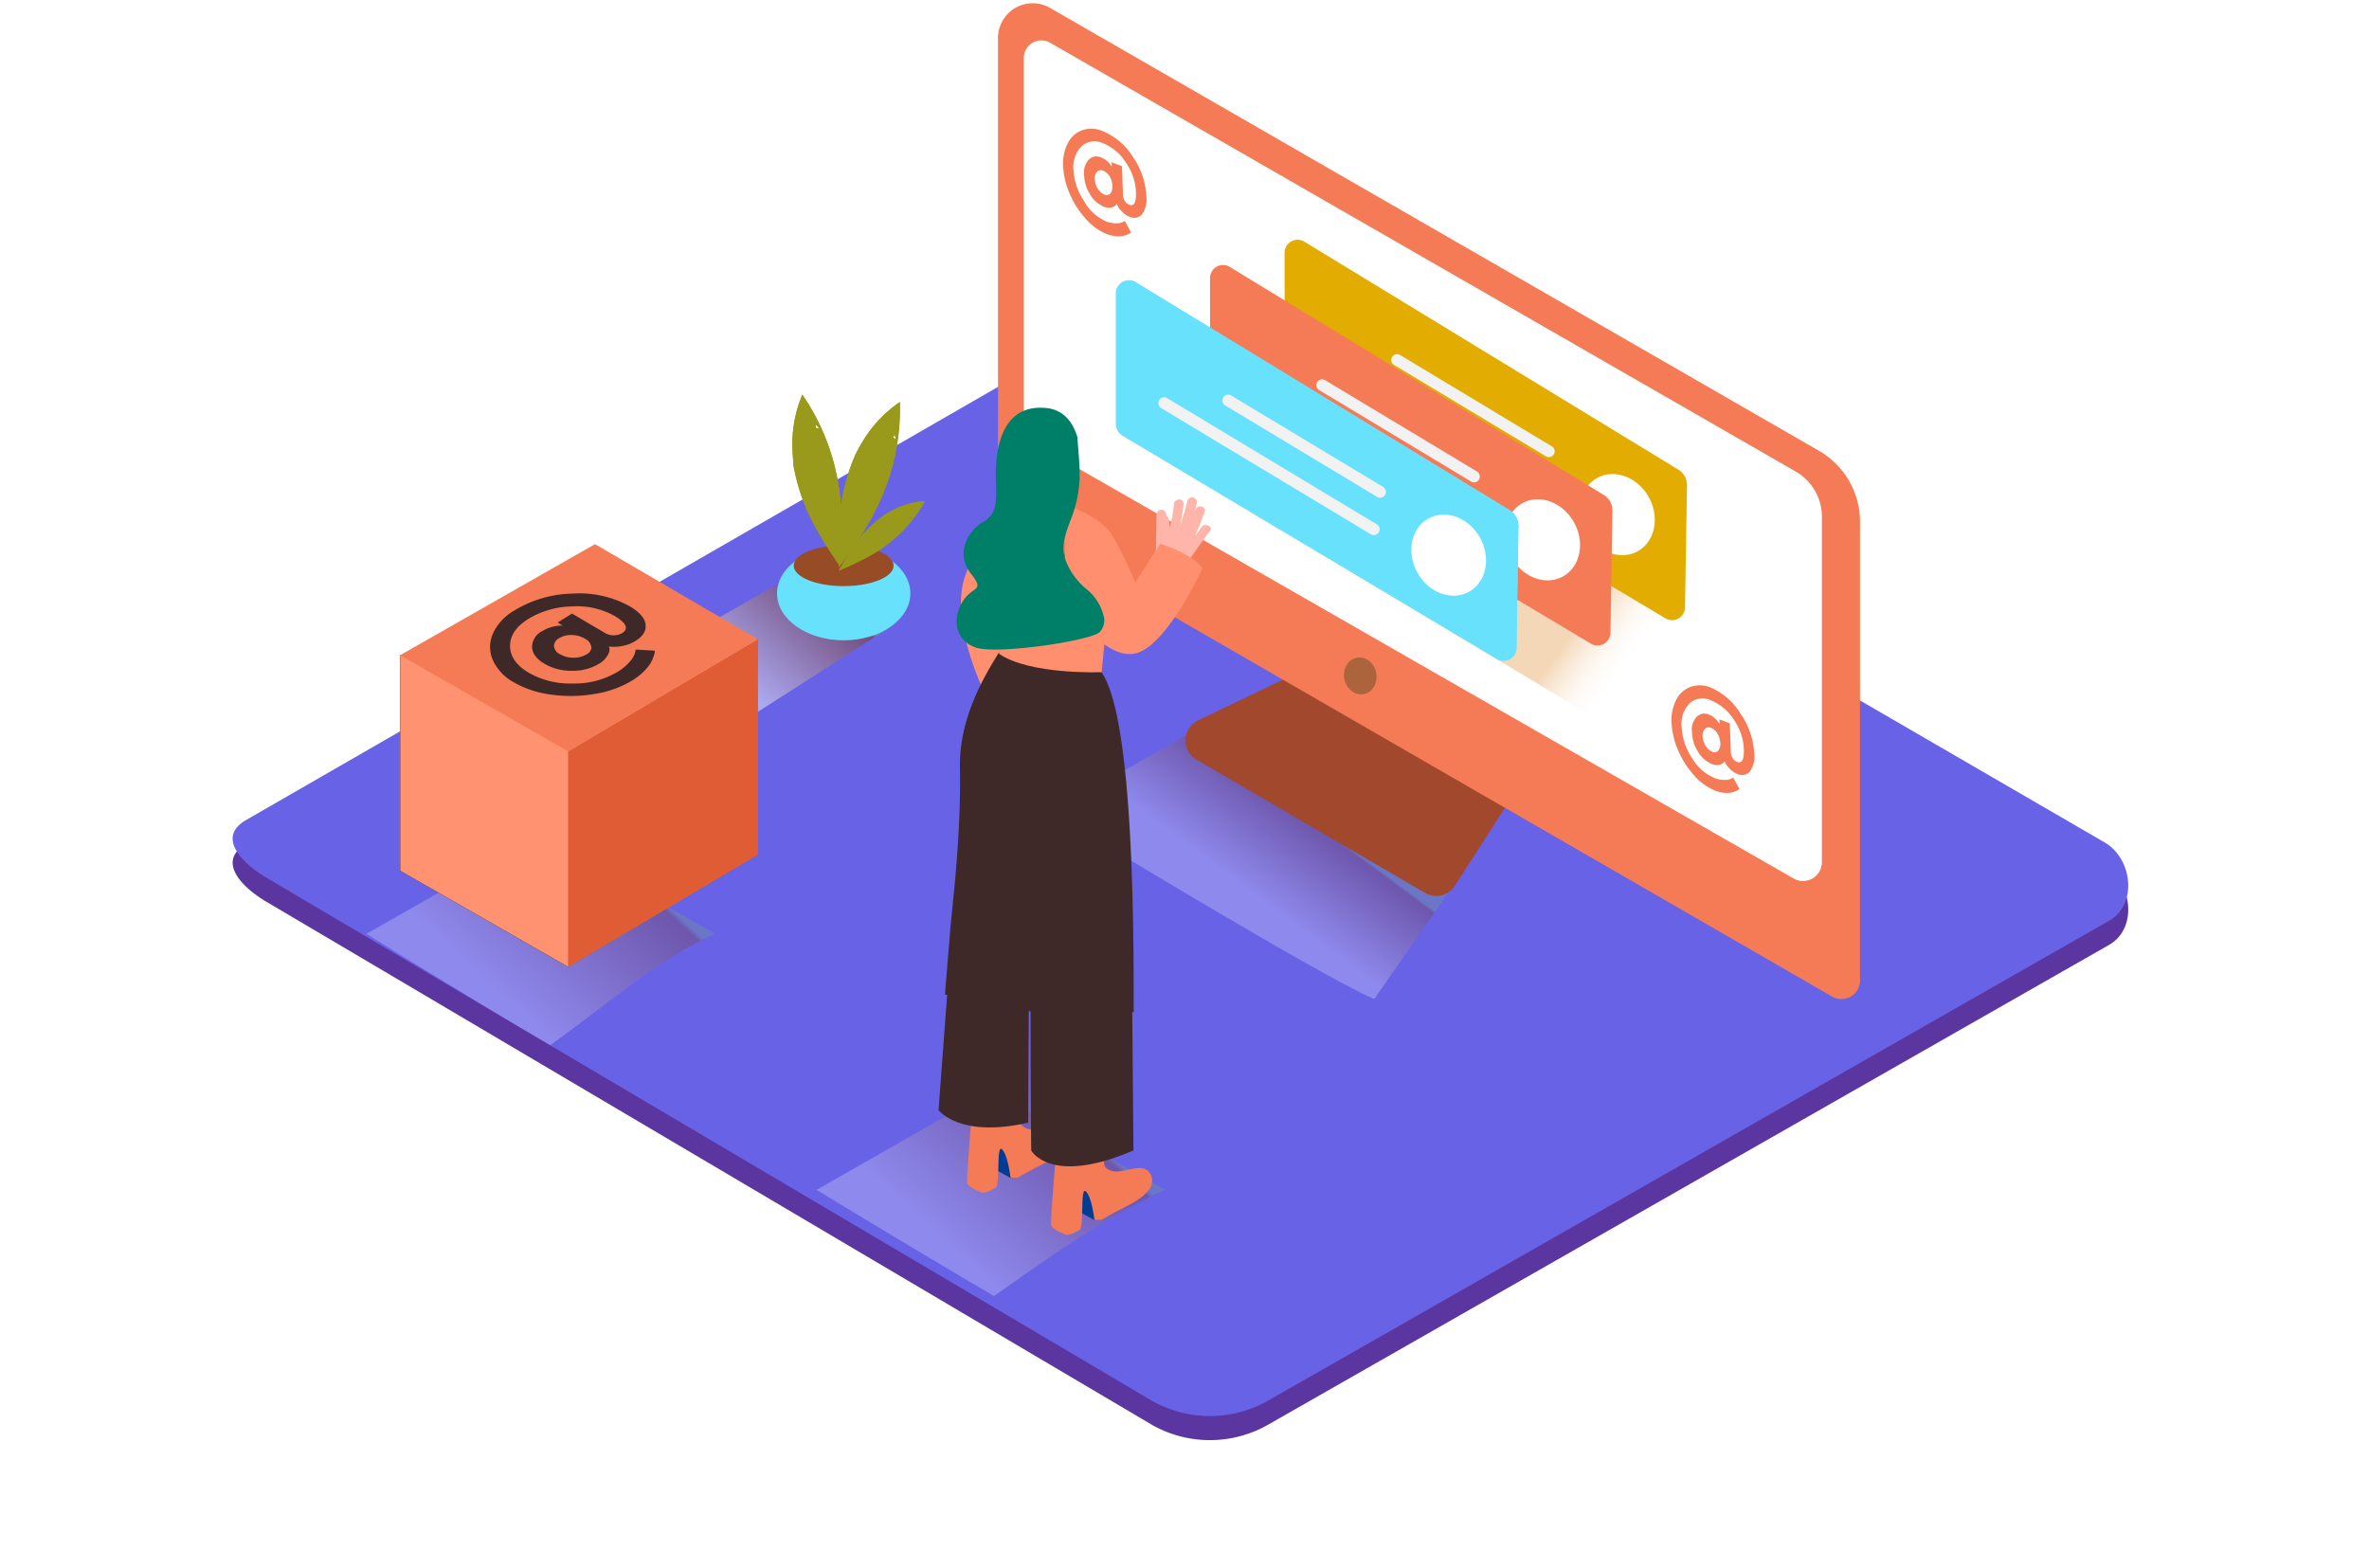 <svg width="296" height="196" xmlns="http://www.w3.org/2000/svg" xmlns:xlink="http://www.w3.org/1999/xlink">
 <defs>
  <filter id="f" filterUnits="objectBoundingBox" height="527.4%" width="491.7%" y="-152.6%" x="-195.8%">
   <feGaussianBlur stdDeviation="25"/>
  </filter>
  <path d="m0,13.878l0,26.935l20.984,12.017l23.694,-14.013l0,-26.934" id="g"/>
  <linearGradient id="a" y2="55.524%" x2="40.788%" y1="36.858%" x1="61.181%">
   <stop offset="0%" stop-color="#78B46A"/>
   <stop offset="3%" stop-color="#7F3500"/>
   <stop offset="100%" stop-color="#FFF"/>
  </linearGradient>
  <linearGradient id="b" y2="62.428%" x2="29.852%" y1="28.582%" x1="82.186%">
   <stop offset="0%" stop-color="#78B46A"/>
   <stop offset="3%" stop-color="#7F3500"/>
   <stop offset="100%" stop-color="#FFF"/>
  </linearGradient>
  <linearGradient id="c" y2="66.572%" x2="21.557%" y1="21.945%" x1="80.66%">
   <stop offset="0%" stop-color="#78B46A"/>
   <stop offset="3%" stop-color="#7F3500"/>
   <stop offset="100%" stop-color="#FFF"/>
  </linearGradient>
  <linearGradient id="d" y2="55.262%" x2="67.462%" y1="60.558%" x1="81.016%">
   <stop offset="0%" stop-opacity="0" stop-color="#FFF"/>
   <stop offset="99%" stop-color="#DC841E"/>
  </linearGradient>
  <linearGradient id="e" y2="62.288%" x2="29.857%" y1="27.602%" x1="82.183%">
   <stop offset="0%" stop-color="#78B46A"/>
   <stop offset="3%" stop-color="#7F3500"/>
   <stop offset="100%" stop-color="#FFF"/>
  </linearGradient>
 </defs>
 <g>
  <title>background</title>
  <rect fill="none" id="canvas_background" height="198" width="298" y="-1" x="-1"/>
 </g>
 <g>
  <title>Layer 1</title>
  <g id="svg_1" fill-rule="evenodd" fill="none">
   <g id="svg_2" fill-rule="nonzero">
    <path id="svg_3" fill="#5B36A0" d="m143.994,178.096l-110.318,-65.176c-3.512,-1.974 -6.523,-5.209 -3.1,-7.331l110.71,-63.789c1.66,-1.03 4.181,-1.705 5.873,-0.72l115.786,67.19c3.512,2.038 4.142,7.717 0.643,9.774l-105.056,59.95a14.67,14.67 0 0 1 -14.538,0.102z"/>
    <path id="svg_4" fill="#6862E6" d="m143.994,175.088l-110.318,-65.178c-3.512,-1.975 -6.523,-5.21 -3.1,-7.332l110.71,-63.788c1.66,-1.029 4.181,-1.704 5.873,-0.72l115.786,67.19c3.512,2.039 4.142,7.717 0.643,9.775l-105.056,59.949a14.67,14.67 0 0 1 -14.538,0.103l0,0.001z"/>
    <path id="svg_5" opacity="0.25" fill="url(#a)" d="m153.09,89.094l-21.768,12.418s33.533,20.457 40.39,23.338l12.537,-18.007"/>
    <path id="svg_6" opacity="0.25" fill="url(#b)" d="m145.57,148.67l-21.774,-12.393l-21.774,12.418s11.34,6.92 22.18,13.274c6.882,-4.868 13.771,-9.788 21.368,-13.3l0,0.001z"/>
    <path id="svg_7" opacity="0.46" fill="url(#c)" d="m98.658,72.142l-13.811,7.878s1.17,7.222 8.028,10.103l18.082,-11.576"/>
    <ellipse id="svg_8" ry="5.865" rx="8.33" cy="74.155" cx="105.418" fill="#68E1FD"/>
    <ellipse id="svg_9" ry="2.553" rx="6.24" cy="70.695" cx="105.412" fill="#974C26"/>
    <path id="svg_10" fill="#999A1C" d="m105.187,66.438c0,-1.151 -0.039,-2.303 -0.129,-3.454c-0.026,-0.3 -0.054,-0.598 -0.084,-0.894l-0.064,-0.585c0,-0.173 -0.09,-0.643 -0.09,-0.598c-0.039,-0.236 -0.08,-0.47 -0.122,-0.7a27.482,27.482 0 0 0 -4.451,-10.888a15.913,15.913 0 0 0 -1.242,6.373c0,0.643 0.051,1.286 0.103,1.89l0,0.38a25.153,25.153 0 0 0 1.158,4.38a21.007,21.007 0 0 0 1.344,3.009a41.327,41.327 0 0 0 1.846,3.183c0.515,0.81 1.004,1.53 1.5,2.219c0.154,-1.434 0.224,-2.875 0.23,-4.315l0.001,0zm-3.274,-12.946a1.035,1.035 0 0 0 0,-0.45c0.158,0.163 0.315,0.33 0.47,0.502a1.428,1.428 0 0 0 -0.477,-0.052l0.007,0z"/>
    <path id="svg_11" fill="#999A1C" d="m107.329,67.325c0.643,-0.97 1.21,-1.93 1.756,-2.977c0.141,-0.266 0.279,-0.532 0.412,-0.798l0.263,-0.534l0.251,-0.553l0.277,-0.643a27.48,27.48 0 0 0 2.142,-11.575a15.918,15.918 0 0 0 -4.503,4.694a23.024,23.024 0 0 0 -0.933,1.647l-0.128,0.237l-0.033,0.103c-0.122,0.29 -0.244,0.58 -0.36,0.875a25.153,25.153 0 0 0 -1.035,3.44a21.005,21.005 0 0 0 -0.496,3.261a38.863,38.863 0 0 0 -0.167,3.672c0,0.958 0,1.833 0.058,2.675c0.855,-1.138 1.717,-2.308 2.496,-3.524zm4.245,-12.662c0.101,-0.113 0.176,-0.247 0.219,-0.393c0.047,0.223 0.088,0.438 0.122,0.644c-0.1,-0.1 -0.215,-0.185 -0.34,-0.251l-0.001,0z"/>
    <path id="svg_12" fill="#999A1C" d="m107.284,70.193c0.647,-0.321 1.29,-0.668 1.93,-1.041l0.482,-0.296l0.315,-0.2l0.309,-0.218l0.36,-0.264a17.288,17.288 0 0 0 4.889,-5.55a10.017,10.017 0 0 0 -3.937,1.087c-0.354,0.18 -0.695,0.38 -1.036,0.585l-0.147,0.09l-0.052,0.045l-0.476,0.354c-0.593,0.467 -1.152,0.977 -1.672,1.524c-0.481,0.498 -0.922,1.034 -1.32,1.601a41.869,41.869 0 0 0 -1.286,1.93c-0.308,0.514 -0.585,0.996 -0.83,1.466c0.83,-0.347 1.66,-0.708 2.47,-1.113l0.001,0zm6.38,-5.466a0.643,0.643 0 0 0 0.245,-0.141a6.569,6.569 0 0 1 -0.154,0.405a0.9,0.9 0 0 0 -0.09,-0.257l0,-0.007l-0.001,0zm-8.477,1.711c0,-1.151 -0.039,-2.303 -0.129,-3.454c-0.026,-0.3 -0.054,-0.598 -0.084,-0.894l-0.064,-0.585c0,-0.173 -0.09,-0.643 -0.09,-0.598c-0.039,-0.236 -0.08,-0.47 -0.122,-0.7a27.482,27.482 0 0 0 -4.451,-10.888a15.913,15.913 0 0 0 -1.242,6.373c0,0.643 0.051,1.286 0.103,1.89l0,0.38a25.153,25.153 0 0 0 1.158,4.38a21.007,21.007 0 0 0 1.344,3.009a41.327,41.327 0 0 0 1.846,3.183c0.515,0.81 1.004,1.53 1.5,2.219c0.154,-1.434 0.224,-2.875 0.23,-4.315l0.001,0zm-3.274,-12.946a1.035,1.035 0 0 0 0,-0.45c0.158,0.163 0.315,0.33 0.47,0.502a1.428,1.428 0 0 0 -0.477,-0.052l0.007,0z"/>
    <path id="svg_13" fill="#999A1C" d="m107.329,67.325c0.643,-0.97 1.21,-1.93 1.756,-2.977c0.141,-0.266 0.279,-0.532 0.412,-0.798l0.263,-0.534l0.251,-0.553l0.277,-0.643a27.48,27.48 0 0 0 2.142,-11.575a15.918,15.918 0 0 0 -4.503,4.694a23.024,23.024 0 0 0 -0.933,1.647l-0.128,0.237l-0.033,0.103c-0.122,0.29 -0.244,0.58 -0.36,0.875a25.153,25.153 0 0 0 -1.035,3.44a21.005,21.005 0 0 0 -0.496,3.261a38.863,38.863 0 0 0 -0.167,3.672c0,0.958 0,1.833 0.058,2.675c0.855,-1.138 1.717,-2.308 2.496,-3.524zm4.245,-12.662c0.101,-0.113 0.176,-0.247 0.219,-0.393c0.047,0.223 0.088,0.438 0.122,0.644c-0.1,-0.1 -0.215,-0.185 -0.34,-0.251l-0.001,0z"/>
    <path id="svg_14" fill="#999A1C" d="m107.284,70.193c0.647,-0.321 1.29,-0.668 1.93,-1.041l0.482,-0.296l0.315,-0.2l0.309,-0.218l0.36,-0.264a17.288,17.288 0 0 0 4.889,-5.55a10.017,10.017 0 0 0 -3.937,1.087c-0.354,0.18 -0.695,0.38 -1.036,0.585l-0.147,0.09l-0.052,0.045l-0.476,0.354c-0.593,0.467 -1.152,0.977 -1.672,1.524c-0.481,0.498 -0.922,1.034 -1.32,1.601a41.869,41.869 0 0 0 -1.286,1.93c-0.308,0.514 -0.585,0.996 -0.83,1.466c0.83,-0.347 1.66,-0.708 2.47,-1.113l0.001,0zm6.38,-5.466a0.643,0.643 0 0 0 0.245,-0.141a6.569,6.569 0 0 1 -0.154,0.405a0.9,0.9 0 0 0 -0.09,-0.257l0,-0.007l-0.001,0z"/>
    <path id="svg_15" fill="#A1482D" d="m161.735,84.245l-12.048,5.788a2.772,2.772 0 0 0 -0.193,4.894l28.554,16.656a2.773,2.773 0 0 0 3.731,-0.894l6.94,-10.791"/>
    <path id="svg_16" fill="#F47B56" d="m227.264,56.328l-96.07,-55.344a4.336,4.336 0 0 0 -6.497,3.756l0,57.575c0,1.287 0.686,2.476 1.8,3.12l102.42,59.106a2.323,2.323 0 0 0 3.486,-2.013l0,-57.338a10.225,10.225 0 0 0 -5.14,-8.862l0.001,0z"/>
    <path id="svg_17" fill="#FFF" d="m131.2,5.338l93.169,53.588a6.533,6.533 0 0 1 3.274,5.66l0,43.157a2.36,2.36 0 0 1 -3.531,2.045l-95.016,-54.482a2.328,2.328 0 0 1 -1.17,-2.02l0,-46.051a2.186,2.186 0 0 1 3.274,-1.897z"/>
    <ellipse id="svg_18" ry="2.315" rx="2.026" cy="84.467" cx="169.964" transform="rotate(-10.9 169.964,84.467) " fill="#AB643C"/>
    <path id="svg_19" d="m156.242,63.891l43.297,26.007l21.389,-12.431l-38.216,-22.238" opacity="0.32" fill="url(#d)"/>
    <path id="svg_20" fill="#E2AC00" d="m209.748,58.714l-46.81,-28.534a1.621,1.621 0 0 0 -2.431,1.46l0,16.257a1.704,1.704 0 0 0 0.817,1.467l46.803,27.93a1.615,1.615 0 0 0 2.412,-1.41l0.244,-15.157a2.276,2.276 0 0 0 -1.035,-2.013z"/>
    <path id="svg_21" fill="#FFF" d="m198.549,67.08c1.679,2.348 4.631,3.004 6.587,1.473c1.955,-1.53 2.18,-4.675 0.501,-7.016c-1.679,-2.34 -4.631,-3.003 -6.587,-1.472c-1.955,1.53 -2.18,4.669 -0.501,7.016l0,-0.001z"/>
    <path id="svg_22" fill="#F2F2F2" d="m193.956,55.814l-19.092,-11.492a0.727,0.727 0 0 0 -0.733,1.247l19.092,11.492a0.727,0.727 0 0 0 0.733,-1.247zm-0.785,4.669l-26.315,-15.84a0.727,0.727 0 0 0 -0.702,1.248l26.284,15.846a0.727,0.727 0 0 0 0.733,-1.248l0,-0.006z"/>
    <path id="svg_23" fill="#F47B56" d="m200.408,61.865l-46.784,-28.527a1.621,1.621 0 0 0 -2.432,1.46l0,16.25c-0.007,0.6 0.3,1.159 0.81,1.473l46.804,27.93a1.615,1.615 0 0 0 2.419,-1.44l0.244,-15.159a2.276,2.276 0 0 0 -1.061,-1.987z"/>
    <path id="svg_24" fill="#FFF" d="m189.209,70.232c1.679,2.347 4.631,3.003 6.587,1.473c1.955,-1.53 2.18,-4.676 0.501,-7.017c-1.679,-2.34 -4.631,-3.003 -6.587,-1.472c-1.955,1.53 -2.18,4.669 -0.501,7.016z"/>
    <path id="svg_25" fill="#F2F2F2" d="m184.616,58.965l-19.106,-11.492a0.727,0.727 0 0 0 -0.733,1.248l19.092,11.492a0.727,0.727 0 0 0 0.733,-1.248l0.013,0l0.001,0zm-0.791,4.701l-26.31,-15.865a0.727,0.727 0 0 0 -0.733,1.248l26.316,15.839a0.727,0.727 0 0 0 0.733,-1.248l-0.006,0.026z"/>
    <path id="svg_26" fill="#68E1FD" d="m188.668,63.782l-46.796,-28.528a1.621,1.621 0 0 0 -2.432,1.46l0,16.251a1.704,1.704 0 0 0 0.817,1.466l46.803,27.93a1.615,1.615 0 0 0 2.419,-1.44l0.244,-15.159c0.021,-0.8 -0.38,-1.551 -1.055,-1.98z"/>
    <path id="svg_27" fill="#68E1FD" d="m188.668,63.782l-46.796,-28.528a1.621,1.621 0 0 0 -2.432,1.46l0,16.251a1.704,1.704 0 0 0 0.817,1.466l46.803,27.93a1.615,1.615 0 0 0 2.419,-1.44l0.244,-15.159c0.021,-0.8 -0.38,-1.551 -1.055,-1.98z"/>
    <path id="svg_28" fill="#FFF" d="m177.463,72.148c1.679,2.348 4.631,3.004 6.587,1.473c1.955,-1.53 2.18,-4.675 0.501,-7.016c-1.678,-2.34 -4.631,-3.003 -6.586,-1.473c-1.956,1.53 -2.162,4.67 -0.502,7.016z"/>
    <path id="svg_29" fill="#F2F2F2" d="m172.87,60.881l-19.098,-11.491a0.727,0.727 0 0 0 -0.734,1.248l19.092,11.492a0.727,0.727 0 0 0 0.734,-1.248l0.006,0l0,-0.001zm-0.791,4.676l-26.316,-15.84a0.727,0.727 0 0 0 -0.733,1.248l26.315,15.84a0.727,0.727 0 0 0 0.734,-1.248z"/>
    <path id="svg_30" fill="#FF8F6F" d="m127.25,62.187a22.765,22.765 0 0 0 -6.632,9.717c-2.328,6.43 3.493,16.939 3.493,16.939l9.057,-7.17"/>
    <path id="svg_31" fill="#003B94" d="m126.273,147.21l-2.458,-1.357l0.644,-3.511s3.66,0.347 3.981,1.646"/>
    <path id="svg_32" fill="#F47B56" d="m127.173,147.158c0.553,-0.34 1.132,-0.643 1.705,-0.945c1.421,-0.778 3.473,-1.582 4.348,-3.042a1.697,1.697 0 0 0 -0.116,-1.929c-1.286,-1.556 -4.104,1.003 -5.544,-0.72c-0.283,-0.341 -0.419,-5.75 -0.419,-5.75l-5.48,1.48s-0.926,10.868 -0.823,11.537c0.102,0.668 1.987,1.286 1.987,1.286a4.857,4.857 0 0 0 1.583,-0.643c0.572,-0.418 0.051,-5.518 0.784,-4.804c0.734,0.714 1.055,3.505 1.055,3.505c0.305,0.046 0.614,0.054 0.92,0.025z"/>
    <path id="svg_33" fill="#003B94" d="m136.738,152.464l-2.457,-1.338l0.643,-3.511s3.66,0.347 3.982,1.646"/>
    <path id="svg_34" fill="#F47B56" d="m137.665,152.412c0.553,-0.34 1.132,-0.643 1.704,-0.945c1.422,-0.778 3.474,-1.582 4.349,-3.042a1.697,1.697 0 0 0 -0.116,-1.929c-1.287,-1.556 -4.104,1.003 -5.545,-0.72c-0.283,-0.341 -0.418,-5.75 -0.418,-5.75l-5.48,1.48s-0.933,10.906 -0.83,11.55c0.102,0.643 1.987,1.286 1.987,1.286a4.857,4.857 0 0 0 1.583,-0.643c0.572,-0.418 0.051,-5.518 0.784,-4.804c0.734,0.714 1.055,3.505 1.055,3.505c0.307,0.042 0.619,0.046 0.927,0.012z"/>
    <path id="svg_35" fill="#3E2928" d="m118.882,117.133l-1.615,21.588s2.573,3.55 11.2,1.576l0.083,-14.553m0.296,-4.334c-0.187,1.858 0,22.36 0,22.36s2.386,4.462 12.775,0l-0.148,-17.422"/>
    <path id="svg_36" fill="#3E2928" d="m118.078,124.264c0.707,0.49 0.952,-2.025 1.691,-1.594a42.094,42.094 0 0 0 8.517,3.755l0.064,0a0.586,0.586 0 0 1 0.792,0.29c1.834,0.547 3.7,0.976 5.59,1.286c2.424,0.386 4.431,-1.409 6.92,-1.53c0,-9.531 0.046,-36.657 -4.013,-42.445l-12.01,-4.038c-0.058,0.99 -5.828,7.678 -5.686,15.833c0.16,9.19 -1.036,17.858 -1.242,20.733c-0.032,0.489 -0.598,7.19 -0.623,7.71z"/>
    <path id="svg_37" fill="#FF8F6F" d="m138.745,73.068l-1.106,10.933s-8.96,0.36 -12.82,-2.303l0,-9.273"/>
    <path id="svg_38" fill="#FFB5A9" d="m150.137,65.872l-0.913,1.247a30.002,30.002 0 0 0 1.286,-3.119c0.258,-0.726 -0.907,-1.016 -1.164,-0.289l-0.135,0.373c0.112,-0.386 0.217,-0.774 0.315,-1.164a0.6,0.6 0 1 0 -1.164,-0.29a31.17,31.17 0 0 1 -0.907,2.985a21.3,21.3 0 0 0 0.425,-2.637c0.077,-0.765 -1.126,-0.733 -1.197,0c-0.1,1.01 -0.28,2.01 -0.54,2.99a5.57,5.57 0 0 0 -0.097,-1.029a0.604,0.604 0 0 0 -0.25,-0.43a4.653,4.653 0 0 0 -0.116,-0.4a0.605,0.605 0 0 0 -1.178,0.18l-0.077,4.502c-0.218,0.467 -0.501,0.9 -0.842,1.287c0.578,0.4 1.137,0.83 1.672,1.286c0.478,0.403 0.933,0.833 1.364,1.286c0.386,-0.48 0.757,-0.969 1.113,-1.466a0.643,0.643 0 0 0 0.115,-0.129a128.076,128.076 0 0 1 3.32,-4.682c0.476,-0.527 -0.573,-1.112 -1.03,-0.501z"/>
    <path id="svg_39" fill="#FF8F6F" d="m133.059,63.1s4.233,1.138 5.95,3.859a48.38,48.38 0 0 1 2.837,5.845l3.126,-4.855s3.795,1.164 5.3,3.029c0,0 -4.502,9.84 -8.426,10.682c-3.924,0.842 -8.092,-5.775 -8.092,-5.775s-0.862,2.765 -0.695,-0.187"/>
    <path id="svg_40" fill="#007F68" d="m135.748,73.615a8.572,8.572 0 0 1 -2.683,-3.82c-0.508,-1.73 0.129,-3.248 0.72,-4.856a15.643,15.643 0 0 0 1.107,-4.997c0.052,-1.684 -0.141,-3.37 -0.257,-5.048a0.489,0.489 0 0 1 0,-0.218c-0.566,-1.898 -1.724,-3.505 -4.008,-3.698c-5.911,-0.502 -6.246,6.045 -6.2,8.707c0.044,2.663 0.328,4.463 -1.634,5.576c-1.962,1.112 -3.378,4.032 -1.506,6.392c1.872,2.36 0.193,1.499 -1.055,3.595c-1.247,2.097 -0.926,4.714 1.634,5.66c2.56,0.945 14.46,-0.83 15.554,-1.93a2.27,2.27 0 0 0 0.56,-1.608a6.238,6.238 0 0 0 -2.232,-3.755z"/>
    <path id="svg_41" fill="#F47B56" d="m141.563,19.62a9.42,9.42 0 0 1 1.672,4.888a3.215,3.215 0 0 1 -0.547,2.283a1.319,1.319 0 0 1 -1.595,0.277a2.464,2.464 0 0 1 -0.862,-0.58a3.003,3.003 0 0 1 -0.553,-0.7l-0.154,-0.302c-0.042,0.079 -0.094,0.152 -0.155,0.218c-0.153,0.12 -0.335,0.197 -0.527,0.225c-0.322,0.06 -0.654,0.02 -0.952,-0.115a3.57,3.57 0 0 1 -1.686,-1.512a4.854,4.854 0 0 1 -0.746,-2.437c-0.095,-0.7 0.124,-1.406 0.598,-1.93a1.377,1.377 0 0 1 1.564,-0.244c0.258,0.103 0.495,0.251 0.7,0.438c0.176,0.149 0.332,0.32 0.464,0.508l0.116,0.206l0,-0.573l1.286,0.502l0.129,3.614c0.009,0.259 0.089,0.51 0.231,0.727c0.121,0.209 0.306,0.373 0.528,0.47c0.622,0.244 0.909,-0.292 0.862,-1.609a6.957,6.957 0 0 0 -1.242,-3.633a6.091,6.091 0 0 0 -2.85,-2.43a2.4,2.4 0 0 0 -2.675,0.34a3.633,3.633 0 0 0 -1.036,2.971a7.664,7.664 0 0 0 1.287,3.859a5.93,5.93 0 0 0 2.746,2.572c0.408,0.17 0.845,0.255 1.287,0.25c0.287,0.02 0.575,-0.033 0.836,-0.154l0.257,-0.141l0.779,1.447l-0.129,0.09c-0.122,0.068 -0.249,0.129 -0.38,0.18c-0.205,0.089 -0.421,0.15 -0.643,0.18a3.217,3.217 0 0 1 -0.855,0a4.31,4.31 0 0 1 -1.087,-0.277a7.076,7.076 0 0 1 -2.573,-1.89a11.209,11.209 0 0 1 -1.994,-3.113a9.529,9.529 0 0 1 -0.824,-3.453a5.542,5.542 0 0 1 0.592,-2.9a3.267,3.267 0 0 1 1.827,-1.608a3.52,3.52 0 0 1 2.534,0.128a8.175,8.175 0 0 1 3.77,3.229l0,-0.001zm-2.837,4.573c0.211,-0.27 0.306,-0.612 0.264,-0.952a2.456,2.456 0 0 0 -0.341,-1.19a1.634,1.634 0 0 0 -0.779,-0.707a0.701,0.701 0 0 0 -0.79,0.103a1.177,1.177 0 0 0 -0.284,0.933c0.015,0.424 0.141,0.836 0.367,1.196c0.185,0.326 0.472,0.584 0.817,0.733c0.247,0.127 0.548,0.08 0.746,-0.116m78.786,65.062a9.388,9.388 0 0 1 1.672,4.887a3.215,3.215 0 0 1 -0.546,2.283a1.325,1.325 0 0 1 -1.596,0.277a2.534,2.534 0 0 1 -0.862,-0.58a3.113,3.113 0 0 1 -0.553,-0.7l-0.154,-0.302a1.248,1.248 0 0 1 -0.155,0.218c-0.152,0.12 -0.334,0.199 -0.527,0.225c-0.319,0.064 -0.65,0.026 -0.946,-0.109a3.57,3.57 0 0 1 -1.685,-1.518a4.835,4.835 0 0 1 -0.753,-2.443c-0.099,-0.7 0.12,-1.408 0.599,-1.93a1.37,1.37 0 0 1 1.556,-0.244c0.258,0.102 0.496,0.25 0.701,0.437c0.176,0.152 0.331,0.325 0.464,0.515l0.122,0.205l0,-0.572l1.286,0.495l0.129,3.614c0.011,0.259 0.091,0.51 0.231,0.727c0.121,0.21 0.306,0.374 0.528,0.47c0.643,0.244 0.907,-0.29 0.868,-1.608a6.99,6.99 0 0 0 -1.241,-3.64a6.104,6.104 0 0 0 -2.843,-2.424a2.406,2.406 0 0 0 -2.676,0.334a3.633,3.633 0 0 0 -1.01,2.99a7.639,7.639 0 0 0 1.286,3.859a5.956,5.956 0 0 0 2.78,2.489c0.407,0.17 0.844,0.257 1.286,0.257c0.287,0.017 0.574,-0.036 0.836,-0.155l0.257,-0.141l0.779,1.447l-0.13,0.09c-0.121,0.069 -0.248,0.129 -0.379,0.18a2.83,2.83 0 0 1 -0.643,0.18a3.281,3.281 0 0 1 -0.862,0a4.298,4.298 0 0 1 -1.08,-0.283a7.076,7.076 0 0 1 -2.573,-1.884a11.234,11.234 0 0 1 -1.995,-3.12a9.51,9.51 0 0 1 -0.823,-3.452a5.51,5.51 0 0 1 0.592,-2.894a3.293,3.293 0 0 1 1.827,-1.615a3.564,3.564 0 0 1 2.54,0.13a8.188,8.188 0 0 1 3.693,3.305zm-2.837,4.572c0.213,-0.269 0.31,-0.611 0.27,-0.952a2.437,2.437 0 0 0 -0.347,-1.19a1.608,1.608 0 0 0 -0.772,-0.707a0.701,0.701 0 0 0 -0.791,0.097a1.164,1.164 0 0 0 -0.29,0.932c0.015,0.422 0.142,0.833 0.367,1.19c0.185,0.328 0.472,0.588 0.817,0.74a0.643,0.643 0 0 0 0.746,-0.11"/>
    <path id="svg_42" opacity="0.25" fill="url(#e)" d="m89.324,116.676l-21.774,-12.386l-21.768,12.412s12.113,7.562 22.951,13.916c6.883,-4.862 13,-10.424 20.591,-13.942z"/>
   </g>
   <g id="svg_43">
    <use id="svg_44" x="50" y="68" xlink:href="#g" filter="url(#f)" fill="#000"/>
    <use id="svg_45" x="50" y="68" xlink:href="#g" fill="#FF9271"/>
   </g>
   <path id="svg_46" d="m70.984,93.896l0,26.935l23.694,-14.013l0,-26.935l-23.694,14.013z" fill-rule="nonzero" fill="#DF5C34"/>
   <path id="svg_47" d="m50,81.878l24.347,-13.878l20.33,11.883l-23.693,14.013l-20.984,-12.018z" fill-rule="nonzero" fill="#F47B56"/>
   <path id="svg_48" fill-rule="nonzero" fill="#3E2928" d="m71.541,74.182a12.971,12.971 0 0 1 7.104,1.565c1.243,0.731 1.922,1.494 2.018,2.29c0.096,0.795 -0.314,1.487 -1.281,2.07a4.557,4.557 0 0 1 -1.493,0.59c-0.434,0.103 -0.88,0.149 -1.326,0.135l-0.487,-0.038c0.046,0.109 0.076,0.223 0.09,0.34a1.566,1.566 0 0 1 -0.256,0.776c-0.254,0.43 -0.616,0.786 -1.05,1.032a6.316,6.316 0 0 1 -3.35,0.885a6.623,6.623 0 0 1 -3.479,-0.878c-0.999,-0.59 -1.511,-1.283 -1.55,-2.078a2.245,2.245 0 0 1 1.281,-2.007a4.244,4.244 0 0 1 1.179,-0.507a4.588,4.588 0 0 1 1.018,-0.173l0.353,0l-0.641,-0.385l1.8,-1.122l4.17,2.456a2.188,2.188 0 0 0 2.075,0c0.884,-0.551 0.568,-1.276 -0.948,-2.174a9.63,9.63 0 0 0 -5.278,-1.174a10.835,10.835 0 0 0 -5.509,1.584c-1.511,0.945 -2.26,2.072 -2.248,3.38c0,1.283 0.8,2.424 2.357,3.341c1.7,0.95 3.629,1.41 5.573,1.328a10.463,10.463 0 0 0 5.509,-1.462a6.177,6.177 0 0 0 1.53,-1.283c0.293,-0.31 0.512,-0.683 0.641,-1.09l0.09,-0.404l2.376,0.134c0.004,0.073 0.004,0.146 0,0.219c-0.043,0.196 -0.101,0.389 -0.173,0.577c-0.103,0.3 -0.24,0.59 -0.41,0.859c-0.244,0.364 -0.527,0.7 -0.845,1c-0.42,0.405 -0.88,0.762 -1.377,1.065a12.801,12.801 0 0 1 -4.663,1.68a17.588,17.588 0 0 1 -5.439,0.096a12.448,12.448 0 0 1 -4.67,-1.526a6.064,6.064 0 0 1 -2.651,-2.783a4.096,4.096 0 0 1 0,-3.296a6.346,6.346 0 0 1 2.633,-2.88a14.483,14.483 0 0 1 7.327,-2.142zm2.332,6.631a1.372,1.372 0 0 0 -0.8,-1a3.29,3.29 0 0 0 -1.666,-0.455a2.81,2.81 0 0 0 -1.55,0.397c-0.384,0.187 -0.631,0.573 -0.64,1c0.058,0.445 0.345,0.827 0.755,1.007a3.27,3.27 0 0 0 1.697,0.43a3.046,3.046 0 0 0 1.627,-0.423c0.373,-0.17 0.61,-0.546 0.603,-0.956"/>
  </g>
 </g>
</svg>